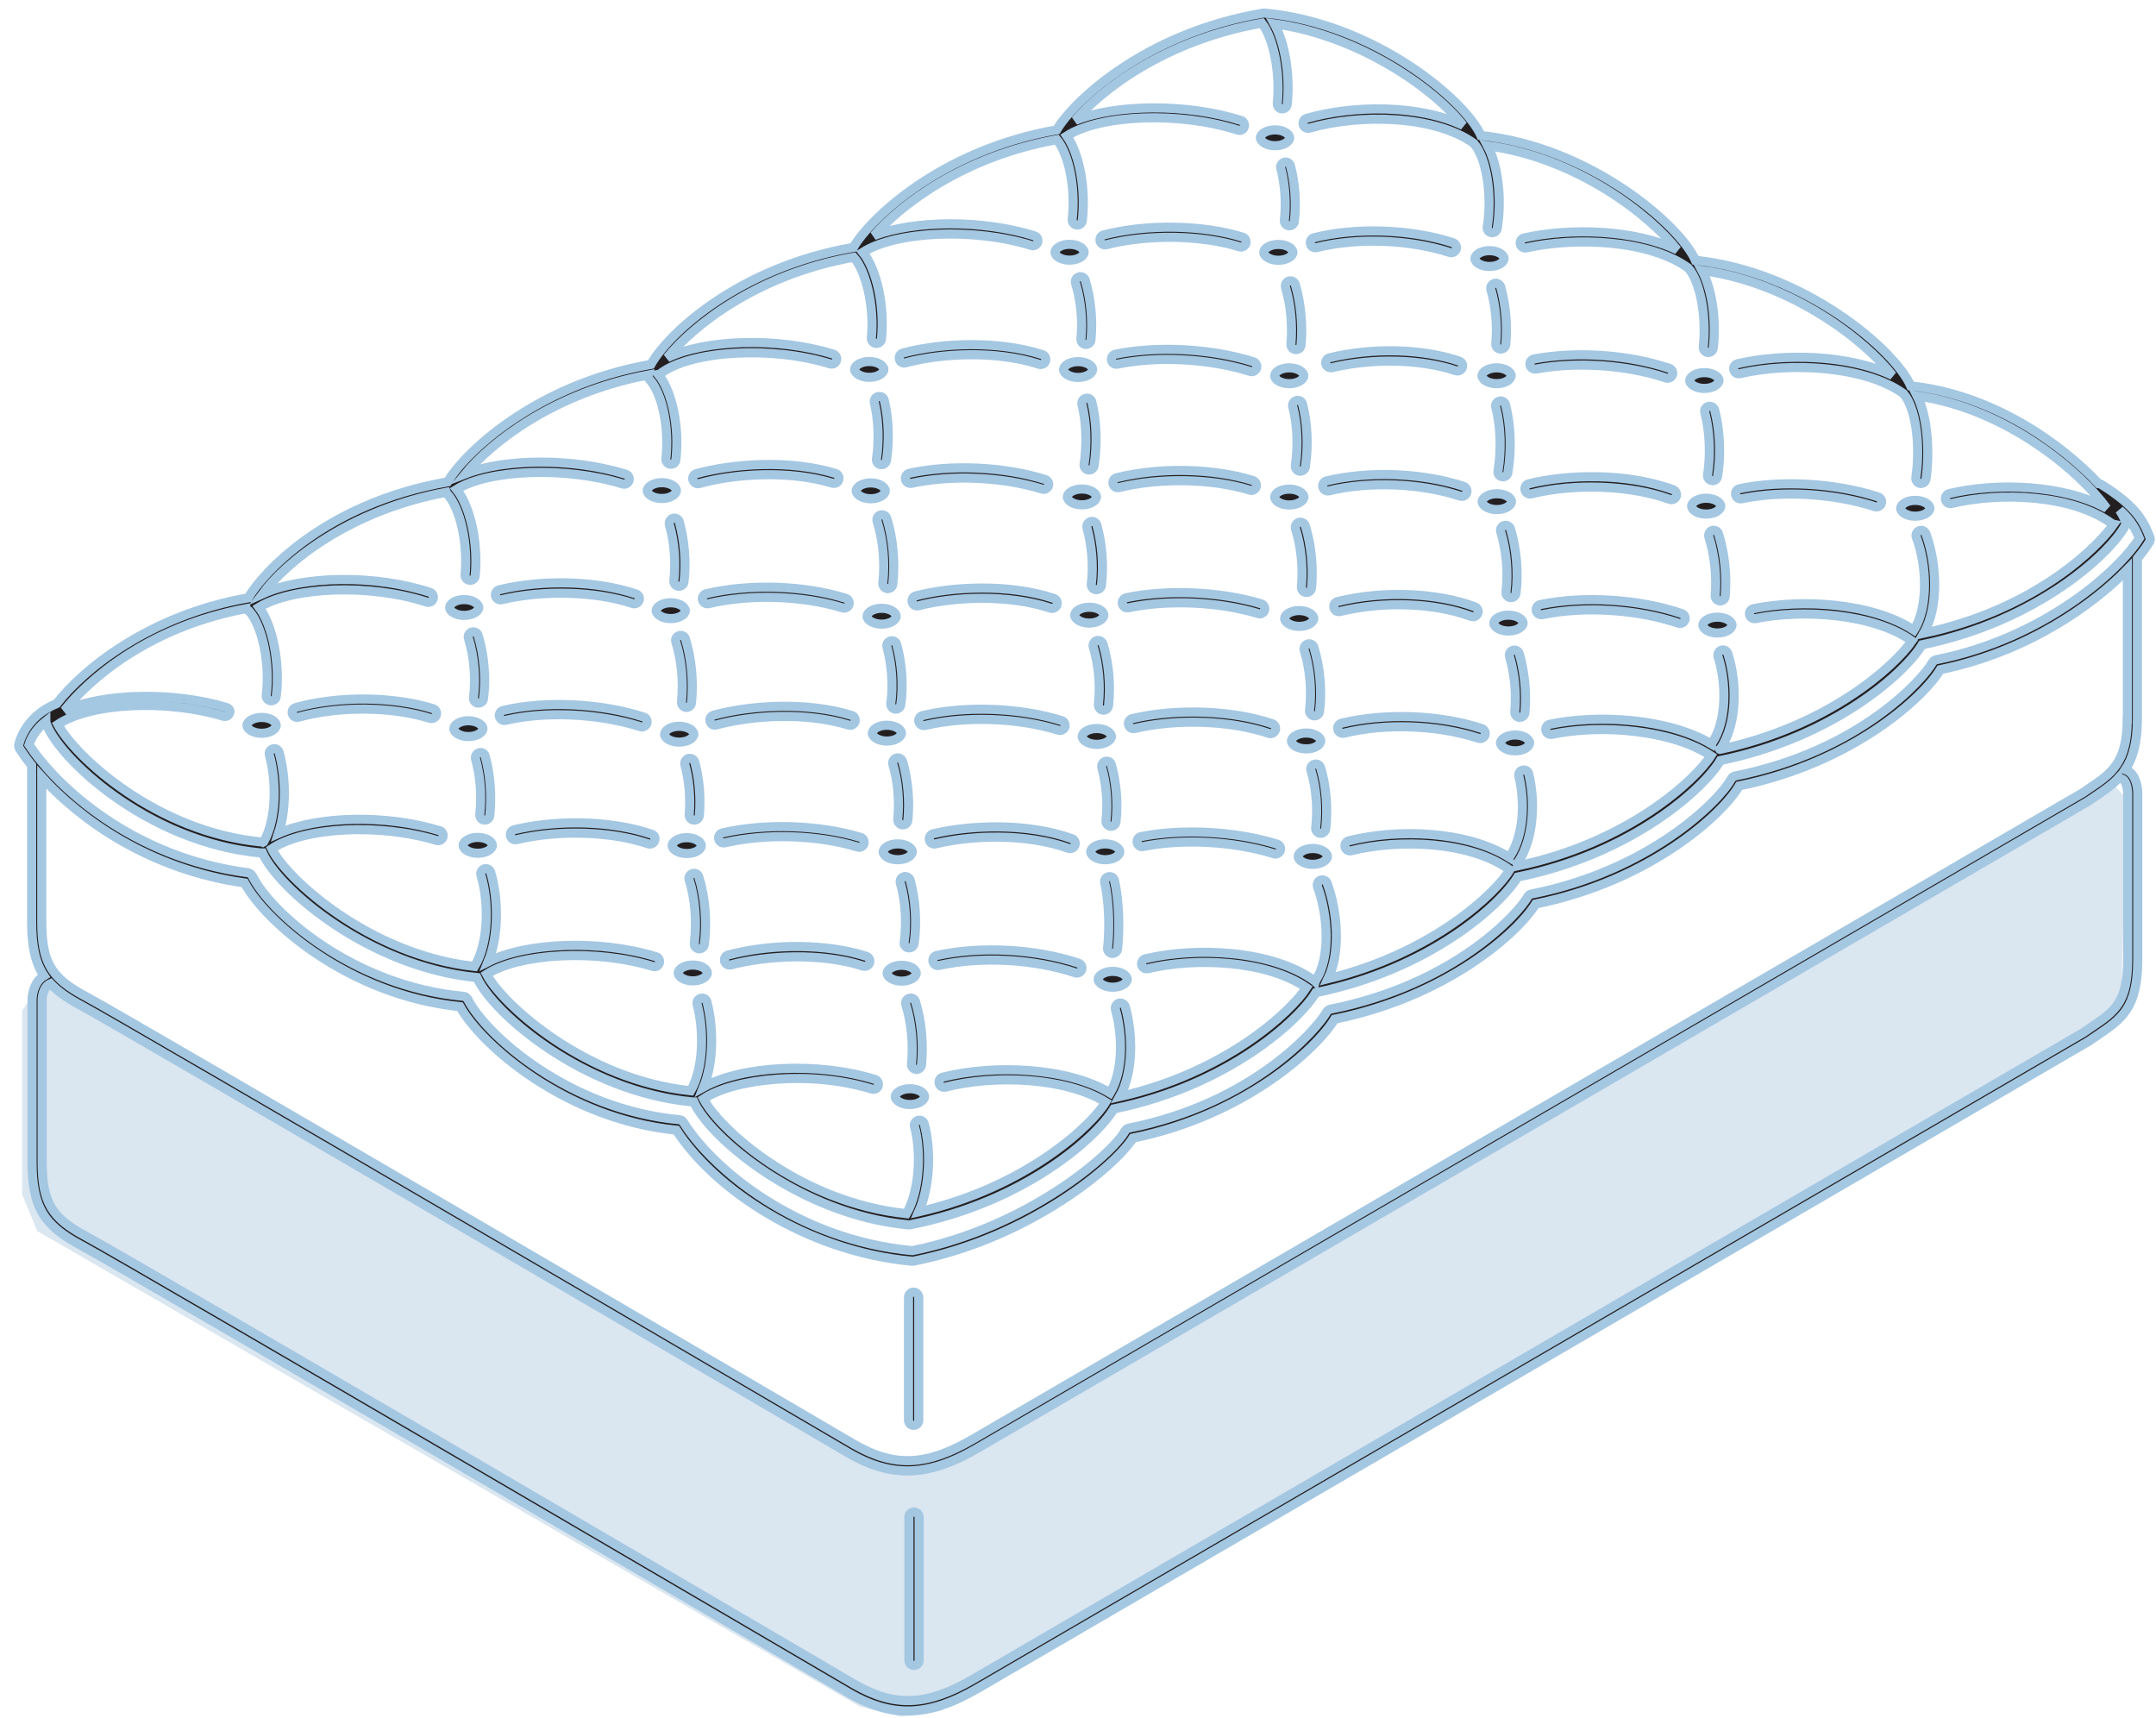 <svg xmlns="http://www.w3.org/2000/svg" width="118" height="94" viewBox="0 0 118 94">
  <g fill="none" transform="translate(1)">
    <path fill="#DAE6F0" d="M0.208,55.323 L0.208,65.352 L1.034,67.369 L46.075,93.4 L48.315,93.949 L50.489,93.631 L75.548,79.068 C75.548,79.068 114.344,56.508 114.129,56.393 C113.906,56.27 115.112,54.238 115.112,54.238 L115.378,43.703 L114.409,42.647 L98.897,51.837 L52.119,79.097 C52.119,79.097 49.607,80.565 49.485,80.587 C49.363,80.616 47.267,80.16 47.267,80.16 L45.4,79.618 L8.958,58.164 L1.651,53.848 L0.833,54.397 L0.208,55.323 Z"/>
    <path fill="#231F20" stroke="#A4C7E2" stroke-width=".5" d="M13.322 40.131C13.796 40.131 14.119 39.899 14.119 39.697 14.119 39.494 13.789 39.263 13.322 39.263 12.848 39.263 12.518 39.494 12.518 39.697 12.525 39.907 12.856 40.131 13.322 40.131zM25.431 39.878C25.431 39.675 25.101 39.444 24.635 39.444 24.161 39.444 23.838 39.675 23.838 39.878 23.838 40.08 24.168 40.312 24.635 40.312 25.101 40.312 25.431 40.087 25.431 39.878zM36.973 40.181C36.973 39.979 36.643 39.748 36.17 39.748 35.696 39.748 35.373 39.979 35.373 40.181 35.373 40.391 35.703 40.615 36.17 40.615 36.643 40.615 36.973 40.391 36.973 40.181zM48.336 40.124C48.336 39.921 48.006 39.69 47.539 39.69 47.066 39.69 46.743 39.921 46.743 40.124 46.743 40.326 47.073 40.557 47.539 40.557 48.013 40.557 48.336 40.326 48.336 40.124zM59.828 40.304C59.828 40.102 59.498 39.87 59.024 39.87 58.55 39.87 58.227 40.102 58.227 40.304 58.227 40.507 58.557 40.738 59.024 40.738 59.498 40.738 59.828 40.507 59.828 40.304zM71.284 40.55C71.284 40.348 70.954 40.116 70.487 40.116 70.013 40.116 69.683 40.348 69.683 40.55 69.683 40.76 70.013 40.984 70.487 40.984 70.954 40.991 71.284 40.76 71.284 40.55zM81.922 40.225C81.448 40.225 81.125 40.456 81.125 40.659 81.125 40.861 81.455 41.092 81.922 41.092 82.395 41.092 82.718 40.861 82.718 40.659 82.718 40.456 82.395 40.225 81.922 40.225zM24.405 33.681C24.879 33.681 25.202 33.45 25.202 33.247 25.202 33.045 24.871 32.813 24.405 32.813 23.931 32.813 23.608 33.045 23.608 33.247 23.608 33.45 23.931 33.681 24.405 33.681zM35.71 32.987C35.236 32.987 34.913 33.218 34.913 33.421 34.913 33.623 35.244 33.854 35.71 33.854 36.184 33.854 36.507 33.623 36.507 33.421 36.507 33.218 36.177 32.987 35.71 32.987zM46.455 33.724C46.455 33.934 46.786 34.158 47.252 34.158 47.726 34.158 48.049 33.927 48.049 33.724 48.049 33.522 47.719 33.29 47.252 33.29 46.778 33.29 46.455 33.522 46.455 33.724zM58.615 33.233C58.141 33.233 57.818 33.464 57.818 33.666 57.818 33.869 58.148 34.1 58.615 34.1 59.089 34.1 59.412 33.869 59.412 33.666 59.419 33.457 59.089 33.233 58.615 33.233zM70.903 33.847C70.903 33.645 70.573 33.413 70.107 33.413 69.633 33.413 69.31 33.645 69.31 33.847 69.31 34.05 69.64 34.281 70.107 34.281 70.573 34.281 70.903 34.057 70.903 33.847zM80.759 34.1C80.759 34.31 81.089 34.534 81.555 34.534 82.029 34.534 82.359 34.303 82.359 34.1 82.359 33.898 82.029 33.666 81.555 33.666 81.089 33.659 80.759 33.891 80.759 34.1zM92.2 34.209C92.2 34.411 92.53 34.643 92.997 34.643 93.471 34.643 93.794 34.411 93.794 34.209 93.794 34.006 93.464 33.775 92.997 33.775 92.53 33.775 92.2 33.999 92.2 34.209zM35.222 27.282C35.696 27.282 36.019 27.05 36.019 26.848 36.019 26.645 35.689 26.414 35.222 26.414 34.755 26.414 34.425 26.645 34.425 26.848 34.425 27.058 34.755 27.282 35.222 27.282zM47.453 26.862C47.453 26.66 47.123 26.428 46.656 26.428 46.183 26.428 45.86 26.66 45.86 26.862 45.86 27.065 46.19 27.296 46.656 27.296 47.13 27.296 47.453 27.065 47.453 26.862zM58.213 26.761C57.739 26.761 57.416 26.992 57.416 27.195 57.416 27.397 57.746 27.629 58.213 27.629 58.687 27.629 59.01 27.397 59.01 27.195 59.01 26.992 58.679 26.761 58.213 26.761zM69.561 27.636C70.035 27.636 70.365 27.405 70.365 27.202 70.365 27 70.035 26.768 69.561 26.768 69.087 26.768 68.764 27 68.764 27.202 68.764 27.405 69.087 27.636 69.561 27.636zM80.924 27.021C80.45 27.021 80.12 27.253 80.12 27.455 80.12 27.658 80.45 27.889 80.924 27.889 81.398 27.889 81.721 27.658 81.721 27.455 81.728 27.246 81.398 27.021 80.924 27.021zM92.38 27.267C91.906 27.267 91.583 27.499 91.583 27.701 91.583 27.911 91.913 28.135 92.38 28.135 92.853 28.135 93.177 27.904 93.177 27.701 93.184 27.499 92.853 27.267 92.38 27.267zM103.821 28.251C104.295 28.251 104.625 28.019 104.625 27.817 104.625 27.614 104.295 27.383 103.821 27.383 103.348 27.383 103.025 27.614 103.025 27.817 103.025 28.019 103.355 28.251 103.821 28.251zM46.577 20.651C47.051 20.651 47.374 20.42 47.374 20.217 47.374 20.015 47.044 19.783 46.577 19.783 46.104 19.783 45.774 20.015 45.774 20.217 45.774 20.42 46.104 20.651 46.577 20.651zM58.005 19.791C57.531 19.791 57.208 20.022 57.208 20.224 57.208 20.427 57.538 20.658 58.005 20.658 58.478 20.658 58.801 20.427 58.801 20.224 58.809 20.022 58.478 19.791 58.005 19.791zM69.561 20.13C69.087 20.13 68.764 20.362 68.764 20.564 68.764 20.774 69.095 20.998 69.561 20.998 70.035 20.998 70.358 20.767 70.358 20.564 70.358 20.362 70.035 20.13 69.561 20.13zM80.113 20.564C80.113 20.767 80.443 20.998 80.909 20.998 81.383 20.998 81.706 20.767 81.706 20.564 81.706 20.362 81.376 20.13 80.909 20.13 80.443 20.13 80.113 20.362 80.113 20.564zM92.279 21.258C92.753 21.258 93.083 21.027 93.083 20.825 93.083 20.622 92.753 20.391 92.279 20.391 91.806 20.391 91.483 20.622 91.483 20.825 91.475 21.027 91.806 21.258 92.279 21.258zM57.538 14.237C58.012 14.237 58.335 14.006 58.335 13.804 58.335 13.601 58.005 13.37 57.538 13.37 57.072 13.37 56.741 13.601 56.741 13.804 56.734 14.006 57.064 14.237 57.538 14.237zM68.965 14.245C69.439 14.245 69.762 14.013 69.762 13.811 69.762 13.608 69.432 13.377 68.965 13.377 68.492 13.377 68.169 13.608 68.169 13.811 68.169 14.013 68.499 14.245 68.965 14.245zM80.522 14.584C80.996 14.584 81.319 14.353 81.319 14.151 81.319 13.948 80.988 13.717 80.522 13.717 80.048 13.717 79.725 13.948 79.725 14.151 79.725 14.353 80.048 14.584 80.522 14.584zM68.786 7.976C69.26 7.976 69.583 7.744 69.583 7.542 69.583 7.339 69.253 7.108 68.786 7.108 68.312 7.108 67.982 7.339 67.982 7.542 67.989 7.744 68.319 7.976 68.786 7.976zM36.916 52.814C36.442 52.814 36.119 53.045 36.119 53.247 36.119 53.45 36.449 53.681 36.916 53.681 37.39 53.681 37.713 53.45 37.713 53.247 37.713 53.045 37.39 52.814 36.916 52.814zM49.147 53.262C49.147 53.059 48.817 52.828 48.35 52.828 47.877 52.828 47.554 53.059 47.554 53.262 47.554 53.464 47.884 53.696 48.35 53.696 48.817 53.696 49.147 53.464 49.147 53.262zM59.9 53.161C59.426 53.161 59.103 53.392 59.103 53.594 59.103 53.797 59.433 54.028 59.9 54.028 60.373 54.028 60.696 53.797 60.696 53.594 60.696 53.392 60.373 53.161 59.9 53.161zM48.803 59.582C48.329 59.582 47.999 59.813 47.999 60.015 47.999 60.225 48.329 60.449 48.803 60.449 49.276 60.449 49.599 60.218 49.599 60.015 49.607 59.813 49.276 59.582 48.803 59.582zM25.151 45.829C24.678 45.829 24.347 46.06 24.347 46.262 24.347 46.472 24.678 46.696 25.151 46.696 25.625 46.696 25.948 46.465 25.948 46.262 25.948 46.06 25.618 45.829 25.151 45.829zM37.383 46.277C37.383 46.074 37.052 45.843 36.586 45.843 36.112 45.843 35.789 46.074 35.789 46.277 35.789 46.479 36.119 46.711 36.586 46.711 37.052 46.718 37.383 46.487 37.383 46.277zM48.932 46.617C48.932 46.414 48.602 46.183 48.135 46.183 47.661 46.183 47.338 46.414 47.338 46.617 47.338 46.826 47.669 47.051 48.135 47.051 48.602 47.051 48.932 46.826 48.932 46.617zM60.287 46.617C60.287 46.414 59.957 46.183 59.491 46.183 59.017 46.183 58.694 46.414 58.694 46.617 58.694 46.819 59.024 47.051 59.491 47.051 59.957 47.051 60.287 46.826 60.287 46.617zM70.846 46.436C70.372 46.436 70.049 46.667 70.049 46.87 70.049 47.08 70.379 47.304 70.846 47.304 71.32 47.304 71.65 47.072 71.65 46.87 71.65 46.667 71.32 46.436 70.846 46.436z"/>
    <path fill="#231F20" stroke="#A4C7E2" stroke-width=".5" d="M115.981,30.564 C116.275,30.217 116.498,29.899 116.648,29.646 C116.691,29.574 116.699,29.48 116.663,29.4 C116.354,28.619 116.002,27.744 113.985,26.501 C113.942,26.472 113.899,26.465 113.856,26.465 C111.853,24.324 108.078,21.591 103.577,21.121 C102.73,19.169 97.756,14.866 91.791,14.245 C90.944,12.307 85.991,8.033 80.055,7.419 C79.215,5.503 74.212,1.265 68.212,0.716 L68.205,0.716 L68.169,0.716 L68.147,0.716 C61.565,1.822 57.667,5.662 56.835,7.108 C50.446,8.229 46.606,12.01 45.73,13.5 C45.716,13.507 45.702,13.522 45.687,13.529 C45.68,13.529 45.68,13.536 45.68,13.543 C39.385,14.642 35.545,18.294 34.626,19.942 C28.188,21.07 24.333,24.91 23.5,26.371 C16.689,27.564 13.286,31.49 12.583,32.719 C7.178,33.666 3.553,36.638 2.103,38.504 C0.395,39.205 0.065,40.594 0.029,40.753 C0.014,40.825 0.029,40.897 0.065,40.962 C0.244,41.244 0.467,41.555 0.732,41.888 L0.732,50.413 C0.732,51.751 0.912,52.662 1.407,53.399 C0.962,53.667 0.754,54.238 0.754,54.766 L0.754,63.544 C0.754,66.024 1.364,67.065 3.474,68.179 C5.527,69.264 45.12,92.46 45.522,92.698 C46.621,93.328 47.64,93.638 48.681,93.638 C49.872,93.638 51.1,93.226 52.528,92.395 C54.717,91.122 112.708,57.347 113.311,56.993 C113.454,56.892 113.59,56.798 113.727,56.711 C115.148,55.749 116.002,55.171 116.002,52.474 L116.002,43.442 C116.002,42.9 115.816,42.286 115.32,42.119 C115.73,41.497 115.981,40.659 115.981,39.343 L115.981,30.564 L115.981,30.564 Z M11.399,38.721 C8.463,37.831 4.644,37.94 2.527,38.88 C3.74,37.34 6.984,34.324 12.49,33.305 C12.497,33.327 12.504,33.348 12.518,33.363 C12.547,33.406 12.59,33.435 12.64,33.45 C13.365,34.274 13.789,36.32 13.573,38.041 C13.552,38.193 13.66,38.33 13.81,38.352 L13.846,38.352 C13.983,38.352 14.105,38.251 14.119,38.106 C14.341,36.313 13.932,34.252 13.179,33.233 C15.066,32.097 19.28,31.946 22.352,32.951 C22.503,33.001 22.653,32.922 22.704,32.77 C22.754,32.625 22.675,32.466 22.524,32.416 C19.517,31.432 15.569,31.504 13.38,32.495 C14.614,30.818 18.06,27.932 23.422,26.942 C23.436,26.978 23.45,27.007 23.479,27.036 C24.19,27.81 24.62,29.747 24.455,31.454 C24.441,31.606 24.548,31.743 24.706,31.758 L24.735,31.758 C24.879,31.758 24.993,31.649 25.008,31.504 C25.18,29.711 24.742,27.73 23.989,26.783 C25.769,25.684 29.968,25.525 33.083,26.486 C33.227,26.53 33.384,26.45 33.428,26.298 C33.471,26.154 33.392,25.995 33.241,25.951 C30.341,25.055 26.637,25.091 24.477,25.93 C25.819,24.295 29.236,21.504 34.483,20.521 C34.461,20.608 34.483,20.702 34.547,20.767 C35.244,21.519 35.638,23.42 35.445,25.098 C35.43,25.25 35.538,25.387 35.689,25.409 L35.717,25.409 C35.854,25.409 35.976,25.308 35.99,25.163 C36.198,23.384 35.789,21.418 35.035,20.492 C35.078,20.485 35.114,20.47 35.15,20.441 C36.816,19.176 41.244,18.923 44.438,19.914 C44.582,19.957 44.74,19.877 44.783,19.726 C44.826,19.581 44.747,19.422 44.596,19.378 C41.582,18.446 37.641,18.569 35.523,19.574 C36.83,17.94 40.318,15.033 45.723,14.078 C46.42,14.852 46.857,16.826 46.692,18.489 C46.678,18.641 46.786,18.778 46.944,18.793 L46.972,18.793 C47.116,18.793 47.231,18.684 47.245,18.54 C47.424,16.746 46.987,14.758 46.226,13.804 C48.056,12.647 52.327,12.459 55.449,13.435 C55.593,13.478 55.751,13.399 55.794,13.254 C55.837,13.109 55.758,12.95 55.614,12.907 C52.743,12.01 49.061,12.054 46.836,12.892 C48.293,11.222 51.703,8.561 56.842,7.643 C57.509,8.446 57.876,10.326 57.682,12.003 C57.667,12.155 57.775,12.292 57.926,12.314 L57.962,12.314 C58.098,12.314 58.22,12.213 58.234,12.068 C58.435,10.326 58.077,8.424 57.387,7.44 C59.225,6.262 63.568,6.096 66.755,7.122 C66.898,7.173 67.056,7.086 67.099,6.942 C67.142,6.797 67.063,6.638 66.92,6.594 C63.984,5.654 60.079,5.698 57.854,6.587 C59.254,4.946 62.721,2.205 68.061,1.265 C68.707,2.097 69.08,4.006 68.908,5.654 C68.894,5.806 69.001,5.944 69.152,5.958 L69.181,5.958 C69.317,5.958 69.439,5.85 69.453,5.705 C69.619,4.1 69.324,2.357 68.743,1.302 C73.509,1.952 77.622,4.982 79.072,6.862 C76.646,5.705 73.028,5.756 70.516,6.479 C70.372,6.522 70.286,6.674 70.329,6.826 C70.372,6.97 70.523,7.057 70.674,7.014 C73.43,6.218 77.536,6.312 79.66,7.845 C80.35,8.619 80.68,10.658 80.4,12.415 C80.378,12.567 80.479,12.712 80.63,12.733 L80.673,12.733 C80.809,12.733 80.924,12.632 80.945,12.502 C81.211,10.839 80.981,9.046 80.414,7.976 C85.374,8.641 89.365,11.844 90.793,13.673 C88.446,12.553 84.908,12.466 82.417,13.023 C82.266,13.059 82.173,13.203 82.209,13.355 C82.245,13.507 82.388,13.601 82.539,13.565 C85.259,12.958 89.286,13.138 91.396,14.664 C92.05,15.394 92.408,17.282 92.222,18.981 C92.207,19.133 92.315,19.27 92.466,19.292 L92.495,19.292 C92.631,19.292 92.753,19.183 92.767,19.046 C92.947,17.455 92.688,15.806 92.15,14.801 C97.124,15.474 101.144,18.699 102.572,20.543 C100.189,19.4 96.608,19.328 94.102,19.906 C93.952,19.942 93.858,20.094 93.894,20.239 C93.93,20.391 94.074,20.485 94.224,20.449 C97.002,19.805 101.101,20.036 103.175,21.54 C103.829,22.271 104.13,24.281 103.857,26.139 C103.836,26.291 103.943,26.436 104.094,26.457 L104.137,26.457 C104.274,26.457 104.388,26.356 104.41,26.219 C104.625,24.736 104.503,22.813 103.929,21.671 C108.839,22.358 112.88,25.85 114.301,27.817 C111.961,26.515 108.243,26.4 105.688,27.014 C105.537,27.05 105.451,27.202 105.479,27.347 C105.515,27.499 105.666,27.585 105.81,27.556 C108.473,26.913 112.449,27.079 114.574,28.648 C114.61,28.67 114.646,28.684 114.682,28.692 C113.863,29.87 110.482,33.341 104.288,34.657 C105.135,33.175 104.991,30.781 104.403,29.205 C104.345,29.06 104.187,28.988 104.044,29.046 C103.9,29.104 103.829,29.263 103.886,29.408 C104.453,30.919 104.553,33.211 103.75,34.484 C101.467,33.001 97.67,32.763 94.971,33.312 C94.82,33.341 94.727,33.493 94.756,33.638 C94.784,33.789 94.935,33.883 95.079,33.854 C97.684,33.327 101.546,33.58 103.642,35.076 C102.702,36.45 99.041,39.776 93.126,41.013 C93.126,41.013 93.119,41.013 93.119,41.006 C93.141,40.991 93.162,40.977 93.177,40.955 C94.124,39.523 94.045,37.26 93.564,35.763 C93.514,35.619 93.363,35.539 93.212,35.583 C93.069,35.633 92.99,35.785 93.033,35.937 C93.485,37.354 93.521,39.422 92.71,40.644 C92.696,40.666 92.688,40.695 92.681,40.724 C90.305,39.306 86.444,39.09 83.824,39.639 C83.673,39.668 83.58,39.82 83.608,39.972 C83.637,40.124 83.788,40.218 83.939,40.189 C86.58,39.632 90.485,39.928 92.638,41.36 C91.798,42.676 88.102,46.132 82.051,47.39 C82.051,47.34 82.044,47.289 82.022,47.246 C82.051,47.224 82.072,47.21 82.094,47.181 C82.977,45.843 83.02,43.797 82.668,42.351 C82.632,42.199 82.481,42.112 82.331,42.148 C82.18,42.184 82.094,42.336 82.13,42.488 C82.453,43.811 82.424,45.677 81.634,46.87 C81.62,46.884 81.62,46.906 81.613,46.928 C79.287,45.467 75.497,45.344 72.82,46.017 C72.669,46.053 72.583,46.205 72.619,46.356 C72.655,46.508 72.806,46.595 72.956,46.559 C75.576,45.901 79.503,46.046 81.62,47.6 C81.62,47.6 81.627,47.6 81.627,47.607 C80.938,48.8 77.464,52.163 71.686,53.566 C72.382,52.112 72.21,49.907 71.636,48.338 C71.585,48.193 71.42,48.121 71.277,48.171 C71.133,48.222 71.061,48.388 71.112,48.533 C71.679,50.073 71.837,52.387 71.011,53.645 C70.997,53.667 70.99,53.688 70.982,53.717 C70.975,53.71 70.968,53.696 70.961,53.688 C68.671,52.004 64.472,51.808 61.694,52.474 C61.543,52.51 61.45,52.662 61.486,52.806 C61.522,52.958 61.673,53.045 61.816,53.016 C64.429,52.387 68.319,52.553 70.501,54.05 C69.662,55.359 66.094,58.699 60.287,60.015 C61.055,58.634 60.991,56.537 60.589,55.098 C60.546,54.954 60.395,54.867 60.244,54.903 C60.101,54.947 60.015,55.098 60.05,55.25 C60.431,56.602 60.495,58.576 59.756,59.813 C57.409,58.403 53.361,58.251 50.604,58.952 C50.454,58.989 50.367,59.14 50.403,59.292 C50.439,59.444 50.59,59.531 50.741,59.495 C53.404,58.815 57.301,58.952 59.512,60.312 C58.809,61.519 55.234,64.968 49.284,66.321 C49.915,64.911 49.958,62.879 49.585,61.512 C49.542,61.36 49.391,61.274 49.248,61.317 C49.097,61.36 49.011,61.512 49.054,61.657 C49.42,63.009 49.341,65.164 48.609,66.422 C42.752,65.814 38.33,61.765 37.505,60.138 C39.184,59.025 43.355,58.562 46.721,59.603 C46.872,59.647 47.023,59.567 47.066,59.422 C47.109,59.278 47.03,59.119 46.886,59.075 C43.778,58.106 39.622,58.323 37.512,59.488 C38.072,58.114 38.05,56.205 37.691,54.831 C37.648,54.679 37.497,54.592 37.354,54.636 C37.203,54.672 37.117,54.831 37.16,54.976 C37.526,56.371 37.519,58.461 36.801,59.697 C31.03,59.104 26.479,54.947 25.632,53.32 C27.434,52.156 31.662,51.939 34.741,52.893 C34.885,52.936 35.043,52.857 35.086,52.705 C35.129,52.56 35.05,52.401 34.899,52.358 C31.841,51.418 27.822,51.57 25.718,52.633 C26.321,51.165 26.271,49.126 25.855,47.738 C25.812,47.593 25.654,47.506 25.51,47.55 C25.367,47.593 25.281,47.752 25.324,47.897 C25.769,49.372 25.747,51.613 24.972,52.893 C19.165,52.257 14.607,48.02 13.875,46.45 C15.633,45.265 19.768,45.048 22.898,45.995 C23.048,46.038 23.199,45.959 23.242,45.807 C23.285,45.662 23.206,45.503 23.055,45.46 C20.091,44.556 16.366,44.664 14.241,45.612 C14.693,44.252 14.636,42.481 14.277,41.179 C14.234,41.027 14.083,40.941 13.94,40.984 C13.789,41.027 13.703,41.179 13.746,41.324 C14.133,42.734 14.14,44.824 13.437,46.067 C13.423,46.074 13.408,46.089 13.394,46.096 L13.394,46.096 C13.38,46.089 13.358,46.082 13.344,46.082 C7.566,45.554 3.101,41.396 2.168,39.646 C3.933,38.468 8.082,38.251 11.226,39.198 C11.37,39.241 11.528,39.162 11.571,39.01 C11.628,38.923 11.542,38.764 11.399,38.721 Z M0.589,40.76 C0.689,40.413 0.969,39.907 1.507,39.48 C1.507,39.509 1.507,39.538 1.522,39.567 C2.117,41.374 6.984,46.103 13.301,46.682 L13.329,46.682 C13.344,46.682 13.351,46.675 13.365,46.675 C14.219,48.627 19.179,52.922 25.101,53.5 C25.998,55.474 30.98,59.762 36.909,60.305 L36.938,60.305 L36.938,60.305 L36.959,60.305 L36.973,60.305 C37.835,62.242 42.802,66.494 48.745,67.036 L48.767,67.036 L48.767,67.036 L48.767,67.036 L48.767,67.036 L48.767,67.036 C48.781,67.036 48.803,67.036 48.817,67.029 C55.105,65.786 59.024,62.242 59.964,60.688 C66.18,59.422 70.071,55.879 71.018,54.325 C77.227,53.059 81.11,49.56 82.065,47.998 C88.346,46.725 92.251,43.153 93.162,41.62 C99.378,40.348 103.261,36.834 104.202,35.286 C110.54,33.992 114.481,30.29 115.306,28.786 L115.306,28.778 C115.313,28.764 115.32,28.742 115.328,28.721 C115.335,28.706 115.342,28.692 115.342,28.677 L115.342,28.641 C115.342,28.619 115.342,28.59 115.335,28.569 C115.335,28.569 115.335,28.569 115.335,28.562 C115.277,28.381 115.162,28.164 115.012,27.918 C115.672,28.511 115.902,28.995 116.088,29.458 C115.048,31.128 110.992,34.917 104.955,36.11 C104.948,36.11 104.948,36.118 104.941,36.118 C104.92,36.125 104.905,36.132 104.891,36.139 C104.877,36.147 104.862,36.154 104.848,36.161 C104.833,36.168 104.826,36.183 104.812,36.197 C104.798,36.212 104.783,36.226 104.776,36.241 L104.769,36.248 C104.266,37.159 100.778,41.121 93.945,42.474 C93.851,42.495 93.787,42.56 93.751,42.64 C93.744,42.647 93.736,42.647 93.736,42.654 C93.062,43.884 89.221,47.665 82.84,48.923 C82.833,48.923 82.826,48.931 82.819,48.931 C82.74,48.945 82.661,48.988 82.618,49.068 C82.123,49.965 78.656,53.876 71.801,55.236 C71.793,55.236 71.793,55.243 71.786,55.243 C71.765,55.25 71.75,55.258 71.736,55.265 C71.722,55.272 71.707,55.279 71.693,55.286 C71.679,55.294 71.671,55.308 71.657,55.323 C71.643,55.337 71.628,55.352 71.621,55.366 L71.614,55.373 C71.097,56.313 67.544,60.406 60.768,61.744 C60.761,61.744 60.761,61.751 60.754,61.751 C60.732,61.758 60.718,61.765 60.704,61.772 C60.689,61.78 60.668,61.787 60.661,61.794 C60.646,61.801 60.639,61.816 60.625,61.83 C60.61,61.845 60.596,61.859 60.589,61.874 L60.582,61.881 C59.864,63.197 55.191,67.196 48.932,68.446 C42.572,67.854 37.957,63.92 36.406,61.418 C36.406,61.411 36.399,61.411 36.392,61.404 C36.378,61.389 36.37,61.375 36.356,61.36 C36.342,61.346 36.327,61.339 36.313,61.324 C36.299,61.317 36.284,61.31 36.27,61.302 C36.248,61.295 36.234,61.288 36.213,61.288 C36.205,61.288 36.198,61.281 36.198,61.281 C30.147,60.731 25.582,56.639 24.592,54.672 C24.584,54.665 24.577,54.657 24.57,54.65 C24.563,54.636 24.548,54.621 24.534,54.607 C24.52,54.592 24.505,54.585 24.491,54.571 C24.477,54.563 24.462,54.556 24.448,54.549 C24.426,54.542 24.412,54.534 24.391,54.534 C24.383,54.534 24.376,54.527 24.362,54.527 C18.253,53.97 13.753,49.885 12.805,47.926 C12.798,47.918 12.791,47.911 12.791,47.904 C12.784,47.889 12.77,47.875 12.755,47.86 C12.741,47.846 12.734,47.839 12.712,47.824 C12.698,47.817 12.683,47.81 12.669,47.795 C12.655,47.788 12.633,47.781 12.612,47.774 C12.604,47.774 12.597,47.766 12.59,47.766 C6.216,46.942 2.082,43.023 0.589,40.76 Z M115.45,43.442 L115.45,52.474 C115.45,54.874 114.768,55.33 113.418,56.241 C113.282,56.335 113.145,56.429 113.016,56.516 C112.428,56.856 54.444,90.63 52.255,91.903 C49.736,93.364 47.992,93.443 45.802,92.2 C44.173,91.245 5.793,68.757 3.733,67.673 C1.809,66.653 1.306,65.807 1.306,63.537 L1.306,54.759 C1.306,54.375 1.45,53.963 1.759,53.833 C2.168,54.267 2.72,54.65 3.453,55.041 C5.498,56.125 45.099,79.322 45.501,79.56 C46.599,80.189 47.618,80.5 48.659,80.5 C49.851,80.5 51.078,80.088 52.506,79.256 C54.696,77.984 112.686,44.209 113.289,43.855 C113.418,43.768 113.54,43.681 113.662,43.602 C114.143,43.276 114.603,42.965 114.983,42.546 C115.019,42.582 115.062,42.618 115.119,42.625 C115.378,42.69 115.45,43.189 115.45,43.442 Z M115.428,39.343 C115.428,41.736 114.56,42.329 113.354,43.139 C113.232,43.226 113.102,43.305 112.995,43.385 C112.406,43.724 54.423,77.499 52.234,78.772 C49.714,80.233 47.97,80.312 45.781,79.068 C44.151,78.114 5.771,55.626 3.711,54.542 C1.787,53.522 1.285,52.676 1.285,50.406 L1.285,42.531 C3.338,44.795 7.113,47.578 12.389,48.323 C13.502,50.406 18.06,54.469 24.175,55.091 C25.338,57.181 29.953,61.245 36.019,61.852 C38.064,65.034 43.111,68.497 48.932,69.025 L48.953,69.025 L48.953,69.025 L48.953,69.025 L48.953,69.025 L48.953,69.025 C48.968,69.025 48.989,69.025 49.004,69.018 C55.385,67.752 60.05,63.797 61.005,62.286 C67.142,61.035 71.069,57.383 72.045,55.778 C78.239,54.52 82.108,51.02 83.048,49.473 C89.343,48.2 93.284,44.563 94.189,43.009 C100.369,41.75 104.252,38.207 105.2,36.646 C110.002,35.662 113.576,33.081 115.435,31.165 L115.435,39.343 L115.428,39.343 Z"/>
    <path fill="#231F20" stroke="#A4C7E2" stroke-width=".5" d="M49.004 70.717C48.853 70.717 48.724 70.84 48.724 70.999L48.724 77.724C48.724 77.875 48.846 78.006 49.004 78.006 49.162 78.006 49.284 77.883 49.284 77.724L49.284 70.999C49.276 70.847 49.154 70.717 49.004 70.717zM37.196 26.472C37.217 26.472 37.246 26.472 37.268 26.465 39.177 25.93 42.177 25.72 44.56 26.443 44.711 26.486 44.862 26.407 44.905 26.255 44.948 26.11 44.869 25.951 44.718 25.908 42.228 25.149 39.112 25.373 37.117 25.922 36.966 25.966 36.88 26.118 36.923 26.262 36.966 26.385 37.074 26.472 37.196 26.472zM48.774 25.901C48.623 25.937 48.53 26.081 48.559 26.233 48.594 26.385 48.738 26.479 48.889 26.45 51.071 25.973 53.877 26.096 56.038 26.768 56.067 26.776 56.095 26.783 56.117 26.783 56.232 26.783 56.347 26.703 56.383 26.588 56.426 26.443 56.347 26.284 56.196 26.24 53.956 25.532 51.042 25.409 48.774 25.901zM60.251 26.682C62.491 26.132 65.362 26.19 67.408 26.826 67.437 26.833 67.465 26.841 67.487 26.841 67.602 26.841 67.716 26.761 67.752 26.645 67.795 26.501 67.716 26.342 67.573 26.298 65.412 25.626 62.484 25.561 60.122 26.146 59.971 26.183 59.885 26.334 59.921 26.486 59.95 26.631 60.101 26.718 60.251 26.682zM71.607 26.32C71.456 26.356 71.363 26.508 71.399 26.653 71.435 26.804 71.585 26.891 71.729 26.862 73.947 26.327 76.775 26.443 78.921 27.152 78.95 27.159 78.979 27.166 79.007 27.166 79.122 27.166 79.23 27.094 79.273 26.971 79.323 26.826 79.244 26.667 79.093 26.616 76.861 25.879 73.918 25.763 71.607 26.32zM82.804 27.029C85.18 26.436 88.296 26.559 90.391 27.332 90.42 27.347 90.456 27.347 90.485 27.347 90.6 27.347 90.7 27.274 90.743 27.166 90.793 27.021 90.722 26.862 90.578 26.804 88.016 25.857 84.757 25.958 82.668 26.479 82.517 26.515 82.431 26.667 82.467 26.819 82.51 26.971 82.661 27.065 82.804 27.029zM94.325 27.296C96.529 26.833 99.393 27 101.618 27.73 101.646 27.737 101.675 27.744 101.704 27.744 101.819 27.744 101.926 27.672 101.969 27.549 102.02 27.405 101.934 27.246 101.79 27.195 99.479 26.443 96.5 26.262 94.21 26.747 94.059 26.776 93.966 26.927 93.995 27.079 94.031 27.231 94.174 27.325 94.325 27.296zM48.559 19.856C50.475 19.342 53.475 19.162 55.873 19.935 55.902 19.942 55.93 19.95 55.959 19.95 56.074 19.95 56.189 19.877 56.225 19.754 56.268 19.61 56.189 19.451 56.045 19.407 53.54 18.605 50.41 18.786 48.422 19.321 48.271 19.364 48.185 19.516 48.228 19.66 48.257 19.812 48.408 19.899 48.559 19.856zM60.05 19.386C59.9 19.415 59.806 19.566 59.835 19.711 59.864 19.863 60.007 19.957 60.158 19.928 62.369 19.472 65.226 19.632 67.422 20.326 67.451 20.333 67.48 20.34 67.508 20.34 67.623 20.34 67.738 20.261 67.774 20.145 67.817 20 67.738 19.841 67.594 19.798 65.305 19.075 62.347 18.916 60.05 19.386zM71.772 19.581C71.621 19.617 71.528 19.769 71.564 19.914 71.6 20.065 71.75 20.152 71.894 20.123 74.126 19.588 76.797 19.653 78.684 20.29 78.713 20.297 78.742 20.304 78.77 20.304 78.885 20.304 78.993 20.232 79.036 20.116 79.086 19.971 79.007 19.812 78.864 19.762 76.854 19.082 74.133 19.01 71.772 19.581zM83.063 20.196C85.281 19.783 88.073 19.971 90.183 20.687 90.212 20.694 90.241 20.702 90.269 20.702 90.384 20.702 90.492 20.629 90.535 20.514 90.585 20.369 90.506 20.21 90.363 20.159 88.138 19.407 85.302 19.212 82.962 19.646 82.812 19.675 82.711 19.82 82.74 19.971 82.769 20.123 82.912 20.217 83.063 20.196zM26.458 32.82C28.726 32.278 31.612 32.358 33.629 33.03 33.657 33.037 33.686 33.045 33.715 33.045 33.83 33.045 33.937 32.972 33.98 32.857 34.03 32.712 33.952 32.553 33.801 32.502 31.655 31.786 28.726 31.7 26.329 32.278 26.178 32.314 26.092 32.466 26.12 32.611 26.163 32.763 26.314 32.857 26.458 32.82zM37.655 32.495C37.505 32.531 37.411 32.683 37.447 32.828 37.483 32.98 37.634 33.066 37.777 33.037 40.031 32.502 42.917 32.589 45.12 33.269 45.149 33.276 45.178 33.283 45.199 33.283 45.321 33.283 45.429 33.204 45.465 33.088 45.508 32.943 45.429 32.784 45.278 32.741 42.996 32.032 40.003 31.938 37.655 32.495zM49.126 32.611C48.975 32.647 48.889 32.799 48.925 32.951 48.961 33.102 49.111 33.189 49.262 33.153 51.171 32.661 54.15 32.51 56.497 33.283 56.526 33.29 56.555 33.298 56.583 33.298 56.698 33.298 56.806 33.225 56.849 33.102 56.899 32.958 56.82 32.799 56.67 32.748 54.222 31.938 51.114 32.097 49.126 32.611zM67.867 33.58C67.896 33.587 67.917 33.594 67.946 33.594 68.068 33.594 68.176 33.515 68.212 33.392 68.255 33.247 68.169 33.088 68.025 33.045 65.793 32.372 62.893 32.242 60.646 32.712 60.495 32.741 60.402 32.893 60.431 33.045 60.46 33.196 60.61 33.29 60.761 33.262 62.922 32.806 65.707 32.929 67.867 33.58zM72.21 32.922C72.059 32.958 71.973 33.11 72.009 33.262 72.045 33.413 72.195 33.5 72.346 33.464 74.736 32.886 77.55 32.994 79.524 33.739 79.553 33.753 79.589 33.753 79.625 33.753 79.739 33.753 79.84 33.681 79.883 33.572 79.94 33.428 79.861 33.269 79.725 33.211 77.643 32.43 74.701 32.314 72.21 32.922zM83.3 33.088C83.149 33.117 83.056 33.269 83.084 33.421 83.113 33.572 83.264 33.666 83.415 33.638 85.704 33.16 88.626 33.348 90.865 34.108 90.894 34.115 90.923 34.122 90.951 34.122 91.066 34.122 91.174 34.05 91.217 33.934 91.267 33.789 91.188 33.63 91.045 33.58 88.712 32.784 85.676 32.596 83.3 33.088zM15.339 39.249C17.564 38.634 20.457 38.663 22.539 39.314 22.567 39.321 22.596 39.328 22.618 39.328 22.732 39.328 22.847 39.249 22.883 39.133 22.926 38.988 22.847 38.829 22.704 38.786 20.536 38.106 17.514 38.077 15.196 38.721 15.045 38.764 14.959 38.916 15.002 39.061 15.038 39.205 15.196 39.292 15.339 39.249zM26.544 38.88C26.393 38.916 26.3 39.068 26.336 39.212 26.372 39.364 26.522 39.458 26.666 39.422 28.87 38.909 31.769 39.046 34.052 39.769 34.081 39.776 34.109 39.784 34.138 39.784 34.253 39.784 34.368 39.704 34.404 39.588 34.447 39.444 34.368 39.285 34.224 39.241 31.856 38.482 28.841 38.345 26.544 38.88zM38.057 39.14C37.907 39.184 37.82 39.335 37.863 39.48 37.907 39.632 38.057 39.719 38.201 39.675 40.117 39.155 43.096 38.952 45.451 39.682 45.479 39.69 45.508 39.697 45.53 39.697 45.644 39.697 45.759 39.617 45.795 39.502 45.838 39.357 45.759 39.198 45.616 39.155 43.154 38.388 40.046 38.598 38.057 39.14zM56.935 39.964C56.964 39.972 56.993 39.979 57.014 39.979 57.129 39.979 57.244 39.899 57.28 39.784 57.323 39.639 57.244 39.48 57.1 39.437 54.803 38.721 51.817 38.612 49.499 39.162 49.348 39.198 49.255 39.35 49.291 39.494 49.327 39.646 49.477 39.733 49.621 39.704 51.853 39.176 54.724 39.278 56.935 39.964zM68.449 40.138C68.477 40.145 68.506 40.152 68.535 40.152 68.65 40.152 68.757 40.08 68.8 39.964 68.851 39.82 68.772 39.661 68.628 39.61 66.467 38.873 63.388 38.757 60.976 39.328 60.826 39.364 60.732 39.516 60.768 39.661 60.804 39.813 60.955 39.907 61.098 39.87 63.424 39.321 66.381 39.429 68.449 40.138zM80.091 39.87C77.809 39.118 74.801 39.003 72.425 39.581 72.274 39.617 72.188 39.769 72.224 39.921 72.26 40.073 72.411 40.16 72.562 40.124 74.844 39.567 77.73 39.682 79.926 40.406 79.955 40.413 79.983 40.42 80.012 40.42 80.127 40.42 80.235 40.348 80.278 40.225 80.321 40.073 80.242 39.921 80.091 39.87zM34.669 45.655C32.53 44.925 29.58 44.831 27.147 45.409 26.996 45.445 26.91 45.597 26.939 45.742 26.975 45.894 27.125 45.988 27.269 45.952 29.566 45.402 32.466 45.489 34.483 46.183 34.511 46.19 34.54 46.197 34.569 46.197 34.684 46.197 34.791 46.125 34.827 46.009 34.892 45.865 34.813 45.706 34.669 45.655zM45.939 46.356C45.967 46.364 45.989 46.371 46.018 46.371 46.14 46.371 46.247 46.291 46.283 46.176 46.326 46.031 46.247 45.872 46.097 45.829 43.843 45.142 40.878 45.048 38.545 45.583 38.395 45.619 38.301 45.764 38.337 45.915 38.373 46.067 38.524 46.161 38.667 46.125 40.921 45.604 43.771 45.691 45.939 46.356zM50.202 46.183C52.162 45.706 55.177 45.597 57.481 46.429 57.509 46.443 57.545 46.443 57.574 46.443 57.689 46.443 57.797 46.371 57.832 46.255 57.883 46.111 57.811 45.952 57.667 45.901 55.248 45.026 52.112 45.142 50.073 45.633 49.922 45.67 49.836 45.821 49.872 45.973 49.901 46.132 50.052 46.219 50.202 46.183zM68.894 46.197C66.647 45.496 63.726 45.337 61.457 45.785 61.307 45.814 61.213 45.959 61.242 46.111 61.271 46.262 61.414 46.364 61.565 46.328 63.747 45.886 66.561 46.046 68.729 46.725 68.757 46.732 68.786 46.74 68.807 46.74 68.922 46.74 69.037 46.66 69.073 46.544 69.123 46.4 69.044 46.241 68.894 46.197zM46.412 52.336C44.273 51.649 41.309 51.62 38.861 52.264 38.71 52.3 38.624 52.452 38.66 52.604 38.696 52.756 38.847 52.842 38.998 52.806 40.928 52.3 43.914 52.119 46.24 52.871 46.269 52.879 46.298 52.886 46.326 52.886 46.441 52.886 46.556 52.814 46.592 52.691 46.642 52.539 46.563 52.38 46.412 52.336zM58.026 52.712C55.701 51.931 52.657 51.765 50.274 52.293 50.123 52.329 50.03 52.474 50.066 52.626 50.102 52.777 50.245 52.871 50.396 52.835 52.686 52.329 55.614 52.488 57.854 53.24 57.883 53.247 57.911 53.255 57.94 53.255 58.055 53.255 58.163 53.182 58.206 53.067 58.249 52.922 58.177 52.763 58.026 52.712zM59.548 13.391C61.816 12.813 64.745 12.856 66.841 13.507 66.869 13.514 66.898 13.522 66.92 13.522 67.035 13.522 67.149 13.442 67.185 13.326 67.228 13.182 67.149 13.023 67.006 12.979 64.824 12.3 61.773 12.249 59.412 12.856 59.261 12.892 59.175 13.044 59.211 13.196 59.247 13.341 59.397 13.428 59.548 13.391zM71.054 13.55C73.287 12.994 76.143 13.102 78.347 13.818 78.376 13.825 78.404 13.832 78.433 13.832 78.548 13.832 78.656 13.76 78.699 13.637 78.749 13.493 78.663 13.334 78.519 13.283 76.229 12.538 73.251 12.43 70.925 13.008 70.774 13.044 70.688 13.196 70.724 13.348 70.76 13.5 70.911 13.587 71.054 13.55zM47.058 21.707C46.908 21.743 46.822 21.895 46.857 22.047 47.08 22.979 47.123 24.122 46.972 25.112 46.951 25.264 47.051 25.409 47.202 25.431L47.245 25.431C47.381 25.431 47.496 25.329 47.518 25.192 47.683 24.115 47.64 22.914 47.396 21.902 47.36 21.757 47.209 21.671 47.058 21.707zM47.188 28.186C47.044 28.229 46.958 28.388 47.008 28.533 47.331 29.545 47.446 30.803 47.317 31.902 47.302 32.054 47.41 32.191 47.561 32.213L47.59 32.213C47.726 32.213 47.848 32.112 47.862 31.967 47.999 30.796 47.877 29.451 47.532 28.366 47.489 28.222 47.331 28.142 47.188 28.186zM47.74 35.076C47.59 35.12 47.503 35.272 47.547 35.416 47.812 36.378 47.891 37.528 47.755 38.489 47.733 38.641 47.841 38.786 47.992 38.808L48.027 38.808C48.164 38.808 48.279 38.706 48.3 38.569 48.451 37.52 48.365 36.313 48.078 35.272 48.042 35.127 47.891 35.04 47.74 35.076zM48.386 45.142L48.415 45.142C48.559 45.142 48.673 45.033 48.688 44.889 48.795 43.826 48.688 42.654 48.401 41.678 48.358 41.534 48.2 41.447 48.056 41.49 47.913 41.534 47.826 41.693 47.87 41.837 48.142 42.741 48.236 43.833 48.135 44.831 48.128 44.99 48.236 45.127 48.386 45.142zM48.717 51.874L48.76 51.874C48.896 51.874 49.011 51.772 49.032 51.635 49.19 50.521 49.111 49.227 48.81 48.171 48.767 48.027 48.616 47.94 48.465 47.983 48.322 48.027 48.236 48.179 48.279 48.33 48.559 49.314 48.638 50.521 48.487 51.563 48.465 51.707 48.566 51.852 48.717 51.874zM49.133 58.526L49.162 58.526C49.298 58.526 49.42 58.417 49.434 58.273 49.549 57.138 49.434 55.872 49.104 54.816 49.061 54.672 48.903 54.585 48.76 54.636 48.616 54.679 48.53 54.838 48.58 54.983 48.882 55.959 48.996 57.166 48.889 58.215 48.867 58.374 48.982 58.511 49.133 58.526zM58.048 15.156C57.904 15.199 57.818 15.358 57.868 15.503 58.155 16.436 58.263 17.571 58.163 18.547 58.148 18.699 58.256 18.836 58.407 18.851L58.435 18.851C58.572 18.851 58.694 18.742 58.708 18.598 58.816 17.535 58.701 16.342 58.392 15.329 58.349 15.192 58.191 15.105 58.048 15.156zM58.421 21.801C58.27 21.837 58.184 21.989 58.22 22.141 58.457 23.11 58.5 24.332 58.335 25.402 58.313 25.554 58.414 25.698 58.565 25.72L58.608 25.72C58.744 25.72 58.859 25.619 58.88 25.481 59.06 24.317 59.017 23.052 58.758 22.003 58.723 21.851 58.572 21.757 58.421 21.801zM58.687 28.547C58.543 28.59 58.457 28.742 58.493 28.894 58.758 29.841 58.852 30.984 58.73 31.96 58.708 32.112 58.816 32.249 58.974 32.271L59.01 32.271C59.146 32.271 59.268 32.17 59.282 32.025 59.412 30.969 59.318 29.769 59.031 28.735 58.988 28.59 58.837 28.504 58.687 28.547zM59.369 38.865L59.397 38.865C59.534 38.865 59.656 38.757 59.67 38.62 59.792 37.506 59.684 36.277 59.369 35.25 59.325 35.105 59.168 35.019 59.024 35.062 58.88 35.105 58.794 35.264 58.837 35.409 59.132 36.371 59.232 37.52 59.117 38.554 59.11 38.714 59.218 38.851 59.369 38.865zM59.498 41.671C59.354 41.714 59.268 41.866 59.304 42.018 59.555 42.907 59.641 43.963 59.534 44.91 59.519 45.062 59.627 45.2 59.778 45.221L59.806 45.221C59.943 45.221 60.065 45.113 60.079 44.975 60.194 43.956 60.101 42.828 59.828 41.866 59.799 41.714 59.648 41.628 59.498 41.671zM69.296 8.879C69.145 8.923 69.059 9.075 69.102 9.219 69.331 10.087 69.403 11.121 69.296 12.046 69.281 12.198 69.389 12.336 69.54 12.357L69.568 12.357C69.705 12.357 69.827 12.249 69.841 12.112 69.956 11.114 69.877 10.007 69.626 9.075 69.59 8.93 69.439 8.836 69.296 8.879zM69.547 15.38C69.403 15.423 69.317 15.582 69.36 15.727 69.64 16.674 69.748 17.802 69.654 18.829 69.64 18.981 69.755 19.118 69.906 19.133L69.934 19.133C70.078 19.133 70.193 19.024 70.207 18.88 70.308 17.788 70.193 16.58 69.891 15.568 69.848 15.423 69.69 15.336 69.547 15.38zM69.949 21.924C69.798 21.967 69.712 22.119 69.755 22.264 70.006 23.211 70.056 24.411 69.899 25.467 69.877 25.619 69.977 25.763 70.128 25.785L70.171 25.785C70.308 25.785 70.423 25.684 70.444 25.546 70.616 24.411 70.559 23.131 70.286 22.112 70.25 21.967 70.092 21.88 69.949 21.924zM70.085 28.59C69.942 28.641 69.863 28.793 69.906 28.945 70.207 29.885 70.329 31.071 70.229 32.119 70.214 32.271 70.329 32.408 70.48 32.423L70.509 32.423C70.652 32.423 70.767 32.314 70.781 32.17 70.889 31.034 70.76 29.798 70.437 28.771 70.387 28.627 70.229 28.547 70.085 28.59zM70.911 39.176L70.947 39.176C71.083 39.176 71.205 39.075 71.219 38.93 71.363 37.81 71.241 36.501 70.911 35.431 70.868 35.286 70.71 35.199 70.566 35.25 70.423 35.293 70.336 35.452 70.387 35.597 70.695 36.595 70.803 37.817 70.674 38.858 70.652 39.017 70.76 39.155 70.911 39.176zM71.248 45.604L71.284 45.604C71.42 45.604 71.542 45.503 71.557 45.359 71.686 44.238 71.585 43.016 71.277 42.011 71.234 41.866 71.076 41.779 70.932 41.83 70.789 41.873 70.702 42.032 70.753 42.177 71.04 43.11 71.133 44.245 71.011 45.294 70.99 45.445 71.097 45.583 71.248 45.604zM80.787 15.51C80.644 15.553 80.558 15.705 80.601 15.857 80.866 16.775 80.96 17.846 80.866 18.8 80.852 18.952 80.96 19.089 81.11 19.104L81.139 19.104C81.283 19.104 81.398 18.995 81.412 18.851 81.512 17.824 81.412 16.674 81.132 15.698 81.082 15.553 80.931 15.467 80.787 15.51zM81.211 26.089C81.225 26.089 81.24 26.096 81.254 26.096 81.39 26.096 81.505 26.002 81.527 25.864 81.735 24.621 81.685 23.232 81.398 22.148 81.354 21.996 81.204 21.909 81.06 21.953 80.909 21.996 80.823 22.148 80.866 22.292 81.132 23.305 81.182 24.606 80.988 25.778 80.96 25.922 81.06 26.067 81.211 26.089zM81.319 28.764C81.175 28.807 81.089 28.966 81.139 29.111 81.448 30.123 81.555 31.353 81.426 32.394 81.405 32.546 81.512 32.683 81.663 32.705L81.699 32.705C81.835 32.705 81.957 32.604 81.972 32.459 82.115 31.345 82 30.029 81.67 28.945 81.62 28.8 81.462 28.713 81.319 28.764zM81.807 35.59C81.663 35.633 81.577 35.785 81.62 35.937 81.9 36.884 82 37.983 81.907 38.952 81.893 39.104 82 39.241 82.158 39.256L82.187 39.256C82.331 39.256 82.446 39.147 82.46 39.003 82.56 37.962 82.446 36.783 82.151 35.778 82.101 35.626 81.95 35.546 81.807 35.59zM92.502 22.242C92.351 22.285 92.265 22.437 92.308 22.582 92.574 23.587 92.631 24.888 92.459 25.98 92.437 26.132 92.538 26.277 92.688 26.298 92.703 26.298 92.717 26.306 92.731 26.306 92.868 26.306 92.983 26.212 93.004 26.074 93.198 24.896 93.133 23.536 92.846 22.444 92.803 22.292 92.645 22.206 92.502 22.242zM92.71 29.032C92.566 29.082 92.487 29.234 92.53 29.386 92.839 30.348 92.968 31.548 92.875 32.582 92.861 32.734 92.976 32.871 93.126 32.886L93.148 32.886C93.291 32.886 93.413 32.777 93.421 32.632 93.521 31.504 93.385 30.261 93.054 29.212 93.011 29.068 92.861 28.988 92.71 29.032zM24.821 34.592C24.678 34.635 24.592 34.794 24.642 34.939 24.95 35.937 25.051 37.144 24.915 38.164 24.893 38.316 25.001 38.46 25.151 38.475L25.187 38.475C25.324 38.475 25.446 38.374 25.46 38.236 25.611 37.137 25.496 35.843 25.166 34.766 25.123 34.628 24.965 34.549 24.821 34.592zM25.223 41.194C25.08 41.237 24.993 41.389 25.029 41.541 25.288 42.459 25.374 43.565 25.259 44.57 25.245 44.722 25.352 44.86 25.503 44.881L25.532 44.881C25.668 44.881 25.79 44.773 25.805 44.636 25.919 43.558 25.833 42.372 25.553 41.389 25.525 41.237 25.374 41.15 25.223 41.194zM35.832 28.366C35.689 28.41 35.602 28.562 35.638 28.713 35.911 29.668 35.997 30.81 35.882 31.772 35.861 31.924 35.969 32.061 36.126 32.083L36.162 32.083C36.299 32.083 36.421 31.982 36.435 31.837 36.564 30.789 36.464 29.596 36.177 28.554 36.134 28.41 35.983 28.323 35.832 28.366zM36.17 34.787C36.026 34.831 35.94 34.99 35.99 35.134 36.299 36.11 36.414 37.332 36.299 38.403 36.284 38.554 36.392 38.692 36.543 38.714L36.571 38.714C36.708 38.714 36.83 38.605 36.844 38.468 36.966 37.325 36.844 36.024 36.514 34.968 36.471 34.816 36.32 34.737 36.17 34.787zM36.973 44.881L37.002 44.881C37.146 44.881 37.261 44.773 37.275 44.628 37.361 43.667 37.275 42.604 37.024 41.707 36.981 41.562 36.83 41.476 36.679 41.512 36.536 41.555 36.449 41.707 36.485 41.859 36.715 42.69 36.801 43.681 36.722 44.578 36.708 44.73 36.823 44.867 36.973 44.881zM37.239 51.924L37.275 51.924C37.411 51.924 37.533 51.823 37.548 51.678 37.706 50.464 37.591 49.082 37.246 47.991 37.203 47.846 37.045 47.759 36.902 47.81 36.758 47.853 36.672 48.012 36.722 48.157 37.045 49.176 37.146 50.464 37.002 51.599 36.981 51.765 37.088 51.902 37.239 51.924zM49.025 82.749C48.874 82.749 48.745 82.872 48.745 83.031L48.745 90.862C48.745 91.014 48.867 91.144 49.025 91.144 49.183 91.144 49.305 91.021 49.305 90.862L49.305 83.031C49.298 82.872 49.176 82.749 49.025 82.749zM59.857 52.177L59.893 52.177C60.029 52.177 60.151 52.076 60.165 51.931 60.28 50.948 60.259 49.299 59.993 48.186 59.957 48.034 59.806 47.947 59.663 47.983 59.512 48.02 59.426 48.171 59.462 48.316 59.706 49.328 59.735 50.912 59.62 51.866 59.598 52.018 59.706 52.156 59.857 52.177z"/>
  </g>
</svg>
